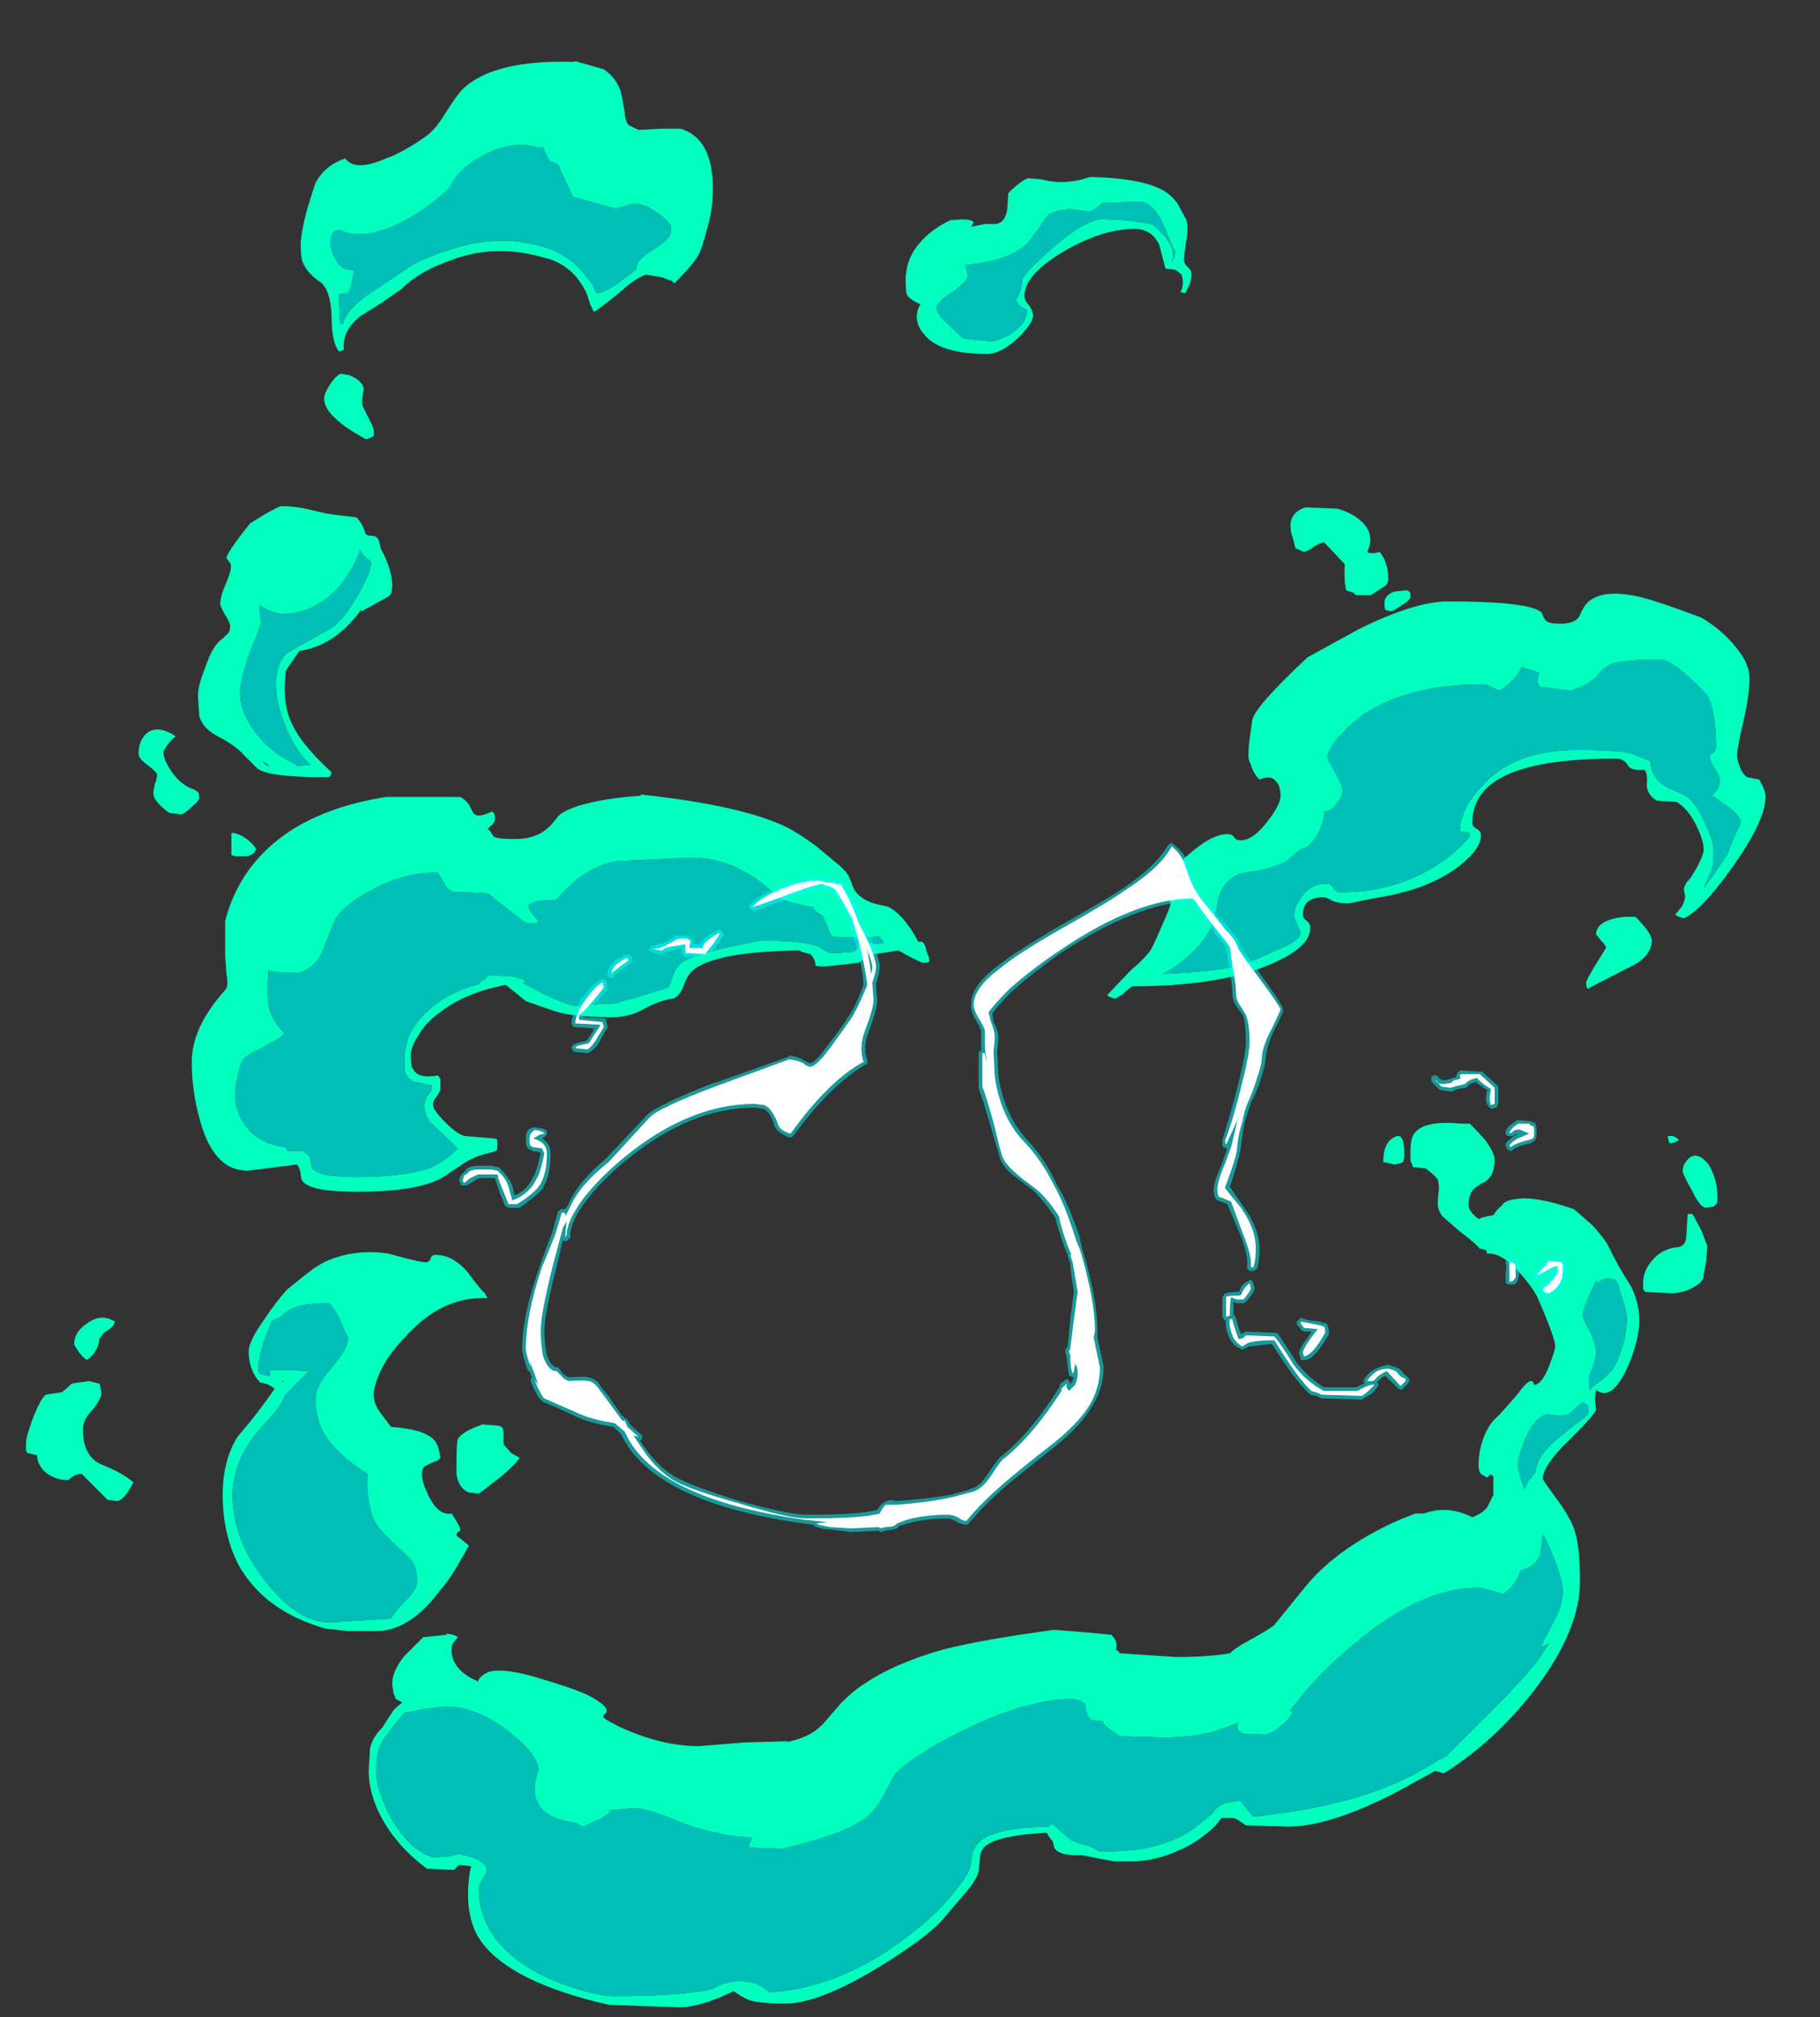 <?xml version="1.0" encoding="UTF-8" standalone="no"?>
<svg xmlns:ffdec="https://www.free-decompiler.com/flash" xmlns:xlink="http://www.w3.org/1999/xlink" ffdec:objectType="frame" height="570.5px" width="514.85px" xmlns="http://www.w3.org/2000/svg">
  <rect width="100%" height="100%" fill="#333333" stroke="none"/>
  <g transform="matrix(1.0, 0.0, 0.0, 1.0, 273.35, 389.2)">
    <use ffdec:characterId="3179" height="78.6" transform="matrix(7.0, 0.0, 0.0, 7.0, -266.0, -371.7)" width="70.3" xlink:href="#shape0"/>
    <use ffdec:characterId="3180" height="27.85" transform="matrix(7.0, 0.0, 0.0, 7.0, -143.5, -150.85)" width="44.75" xlink:href="#shape1"/>
  </g>
  <defs>
    <g id="shape0" transform="matrix(1.0, 0.0, 0.0, 1.0, 38.0, 53.1)">
      <path d="M26.15 -28.8 Q25.75 -28.65 25.5 -28.3 25.4 -28.15 25.05 -27.95 24.75 -27.8 24.45 -27.7 L23.95 -27.75 23.2 -27.85 Q23.0 -27.95 23.15 -28.4 L22.95 -28.5 22.75 -28.55 22.45 -28.65 Q22.3 -28.35 22.15 -28.2 21.9 -27.9 21.55 -27.7 21.4 -27.75 21.2 -27.85 21.05 -27.95 20.85 -27.95 17.85 -27.95 16.0 -26.7 15.35 -26.2 14.95 -25.7 14.6 -25.25 14.6 -25.0 14.6 -24.9 14.9 -24.4 15.2 -23.85 15.2 -23.7 15.2 -23.45 15.1 -23.3 L14.9 -23.05 Q14.75 -22.85 14.45 -22.8 14.5 -22.6 14.35 -22.25 14.25 -21.9 14.0 -21.6 13.8 -21.35 13.55 -21.3 13.35 -21.2 13.0 -20.85 12.9 -20.75 12.3 -20.55 11.75 -20.4 11.35 -20.35 10.5 -20.25 10.2 -19.35 10.0 -18.3 9.85 -18.05 9.3 -17.0 7.95 -16.25 10.2 -16.35 11.05 -16.6 11.7 -16.8 12.5 -17.2 13.55 -17.6 13.5 -17.95 L13.35 -18.3 Q13.25 -18.5 13.25 -18.65 13.25 -18.95 13.55 -19.35 13.9 -19.9 14.55 -19.9 14.75 -19.9 14.85 -19.7 14.95 -19.55 15.15 -19.55 17.1 -19.55 18.7 -20.45 19.65 -21.0 20.35 -21.8 L20.35 -21.95 20.05 -22.0 20.0 -21.95 Q19.95 -22.0 19.95 -22.2 19.95 -22.35 20.1 -22.75 20.35 -23.35 20.8 -23.8 22.1 -25.3 24.7 -25.3 26.3 -25.3 26.9 -25.15 L27.65 -24.85 Q27.65 -24.2 28.3 -23.8 28.5 -23.7 28.85 -23.55 29.2 -23.4 29.35 -23.2 29.55 -23.0 29.9 -22.25 30.2 -21.55 30.2 -21.3 30.2 -20.8 30.15 -20.55 L29.8 -19.7 30.75 -21.05 30.95 -21.6 31.3 -22.35 Q31.3 -22.6 30.85 -22.95 L30.15 -23.45 30.35 -23.7 Q30.45 -23.9 30.45 -24.1 30.45 -24.25 30.25 -24.55 30.05 -24.85 30.05 -25.0 30.05 -25.15 30.2 -25.2 30.3 -25.3 30.3 -25.45 30.3 -26.7 30.0 -27.4 29.9 -27.6 29.25 -28.2 28.45 -28.95 28.0 -28.95 26.7 -28.95 26.15 -28.8 M25.3 -31.4 Q25.95 -31.8 27.35 -31.45 28.1 -31.25 29.7 -30.65 30.55 -30.15 31.1 -29.45 31.65 -28.8 31.65 -28.2 31.65 -27.5 31.4 -26.45 31.15 -25.35 31.15 -25.1 31.15 -24.9 31.25 -24.65 31.35 -24.35 31.55 -24.2 L32.05 -24.1 32.2 -23.8 Q32.3 -23.6 32.3 -23.4 32.3 -22.45 30.95 -20.55 29.7 -18.8 29.0 -18.5 28.75 -18.55 28.65 -18.65 L28.9 -18.95 Q29.05 -19.2 29.05 -19.4 29.0 -19.6 29.0 -19.7 29.05 -19.9 29.2 -20.05 29.3 -20.15 29.55 -20.6 29.8 -21.1 29.8 -21.25 29.8 -21.65 29.5 -22.25 29.15 -22.95 28.7 -23.2 L27.9 -23.25 Q27.5 -23.5 27.5 -23.9 27.55 -24.35 27.4 -24.5 26.9 -24.45 26.75 -24.65 26.6 -24.95 26.25 -24.95 23.9 -24.95 22.55 -24.55 20.45 -23.95 20.45 -22.35 20.45 -22.2 20.65 -22.1 20.8 -22.0 20.8 -21.85 20.8 -21.4 20.25 -20.9 19.7 -20.35 18.8 -19.95 18.25 -19.7 17.65 -19.55 17.1 -19.4 16.7 -19.35 L15.45 -19.1 Q15.05 -19.1 14.8 -19.2 14.55 -19.35 14.45 -19.35 13.9 -19.35 13.7 -19.05 13.6 -18.85 13.6 -18.65 13.6 -18.5 13.75 -18.4 13.9 -18.3 13.9 -18.1 13.9 -17.3 12.2 -16.6 10.15 -15.75 6.7 -15.75 L6.45 -15.55 Q6.25 -15.35 6.0 -15.25 L5.85 -15.3 Q5.7 -15.35 5.7 -15.4 L6.65 -16.4 Q7.3 -16.95 7.5 -17.3 7.65 -17.6 7.95 -18.3 8.25 -18.95 8.25 -19.1 8.25 -19.25 8.1 -19.4 7.95 -19.55 7.95 -19.75 7.95 -20.15 8.9 -21.0 9.9 -21.9 10.55 -21.9 10.75 -21.9 10.85 -21.75 10.9 -21.65 11.1 -21.65 11.6 -21.65 12.2 -22.45 12.7 -23.1 12.7 -23.45 12.7 -23.85 12.5 -24.05 12.3 -24.3 11.85 -24.1 11.6 -24.35 11.5 -24.7 11.4 -24.9 11.4 -25.05 11.4 -25.35 11.45 -25.75 L11.55 -26.45 Q11.55 -26.95 13.8 -29.05 L15.9 -30.2 Q18.15 -31.3 19.45 -31.3 22.8 -31.3 23.25 -30.85 23.35 -30.6 23.4 -30.55 23.5 -30.4 24.0 -30.4 24.65 -30.4 24.8 -30.75 25.0 -31.25 25.3 -31.4 M5.0 -48.45 Q7.2 -48.4 8.05 -47.85 8.35 -47.65 8.55 -47.35 L8.85 -46.8 Q9.0 -46.55 8.9 -45.95 8.8 -45.3 8.8 -45.1 8.8 -44.95 8.95 -44.8 9.1 -44.7 9.1 -44.5 9.1 -44.3 9.0 -44.05 L8.85 -43.75 8.65 -43.8 8.7 -43.9 Q8.75 -44.0 8.75 -44.2 8.75 -44.45 8.65 -44.55 L8.45 -44.7 8.05 -44.75 7.8 -45.7 Q7.5 -46.35 6.8 -46.35 5.5 -46.35 3.95 -45.45 2.35 -44.5 2.35 -43.65 2.35 -43.45 2.55 -43.25 2.7 -43.0 2.7 -42.85 2.7 -42.55 2.1 -41.95 1.4 -41.3 0.85 -41.3 -1.15 -41.3 -1.75 -42.15 -2.0 -42.45 -2.0 -42.8 -2.0 -43.1 -1.85 -43.3 -2.3 -43.5 -2.4 -43.7 -2.45 -43.8 -2.45 -44.3 -2.45 -44.95 -2.1 -45.5 -1.6 -46.25 -0.65 -46.7 0.25 -46.8 0.3 -46.6 0.15 -46.4 0.25 -46.45 L0.75 -46.55 1.2 -46.55 Q1.55 -46.6 1.65 -47.1 L1.7 -47.8 Q2.2 -48.3 2.5 -48.4 L3.05 -48.35 Q4.0 -48.1 5.0 -48.45 M2.95 -46.4 L2.5 -45.8 Q1.85 -45.15 0.45 -44.95 L0.0 -44.9 Q-0.05 -44.85 0.0 -44.75 0.05 -44.65 0.05 -44.45 0.05 -44.25 -0.55 -43.8 -1.2 -43.4 -1.2 -43.15 -1.2 -42.95 -0.9 -42.65 L-0.15 -41.95 0.05 -41.9 1.05 -41.8 Q1.4 -41.9 1.7 -42.05 2.45 -42.5 2.45 -43.05 2.45 -43.1 2.3 -43.15 2.15 -43.25 2.0 -43.45 L2.15 -43.75 Q2.25 -44.0 2.25 -44.25 2.25 -44.5 3.45 -45.55 4.8 -46.75 5.55 -46.75 L6.5 -46.7 7.5 -46.55 Q8.6 -45.65 8.3 -45.0 8.4 -45.15 8.45 -45.4 8.4 -45.5 8.3 -45.7 L8.0 -46.45 Q7.55 -47.45 7.0 -47.45 L5.5 -47.4 Q5.3 -47.2 5.0 -47.05 L4.2 -47.15 3.75 -47.1 3.35 -46.95 Q3.2 -46.8 2.95 -46.4 M16.4 -33.25 Q16.55 -33.25 16.7 -33.3 17.05 -32.9 17.05 -32.2 17.05 -31.95 16.8 -31.85 L16.35 -31.55 15.75 -31.55 15.65 -31.65 15.35 -31.75 Q15.25 -32.2 15.3 -32.8 L14.45 -33.7 Q14.3 -33.65 14.1 -33.55 13.85 -33.35 13.65 -33.3 L13.3 -33.45 13.2 -33.85 Q13.1 -34.1 13.1 -34.35 13.1 -34.9 13.7 -35.1 L15.0 -35.05 Q15.7 -34.85 16.1 -34.4 16.5 -33.9 16.2 -33.3 16.25 -33.25 16.4 -33.25 M16.95 -30.95 Q16.9 -31.0 16.9 -31.25 16.9 -31.55 17.3 -31.7 L17.8 -31.75 17.9 -31.7 Q17.95 -31.7 17.95 -31.5 17.95 -31.35 17.6 -31.15 17.25 -30.9 17.15 -30.9 L16.95 -30.95 M18.1 -9.8 Q18.5 -10.35 20.0 -10.2 L20.35 -10.2 Q20.7 -9.85 21.0 -9.5 21.35 -9.0 21.35 -8.75 21.35 -8.0 20.85 -7.8 20.6 -7.65 20.5 -7.55 20.3 -7.35 20.3 -6.9 20.3 -6.65 20.7 -6.35 20.95 -6.45 21.3 -6.5 21.45 -6.75 21.65 -6.9 21.75 -7.1 22.2 -7.15 22.95 -7.3 24.55 -6.75 L25.3 -6.1 Q25.8 -5.55 25.95 -5.25 26.3 -4.5 26.85 -3.65 27.2 -2.95 27.2 -2.25 27.2 -1.45 26.7 -0.3 26.05 1.05 25.45 0.55 L25.4 0.9 25.45 1.35 Q25.45 1.5 24.4 2.55 23.3 3.6 23.3 4.15 23.3 4.2 23.85 4.95 24.45 5.75 24.6 6.3 24.8 6.9 24.8 8.3 24.8 10.2 23.1 12.5 21.45 14.7 19.3 16.05 L18.95 15.95 17.4 16.8 Q14.7 18.2 13.0 18.2 L11.3 18.15 Q10.9 17.85 10.75 17.85 L10.3 17.85 Q10.1 18.25 9.2 18.85 7.9 19.6 6.7 19.6 L5.95 19.6 5.4 19.5 4.65 19.35 Q3.75 19.4 3.55 19.05 L3.5 18.8 Q3.35 18.65 3.25 18.45 1.2 18.55 0.7 19.05 0.55 19.25 0.55 19.5 L0.5 20.0 Q0.4 20.4 -0.1 20.95 L-0.95 21.95 Q-1.6 22.7 -3.65 23.95 -6.0 25.35 -7.3 25.35 -8.4 25.35 -8.8 25.2 -9.05 25.1 -9.4 24.85 L-9.95 25.1 Q-10.95 25.5 -11.55 25.5 L-13.1 25.45 -14.45 25.4 Q-18.4 24.5 -19.6 22.85 -20.35 21.8 -20.05 19.95 L-20.0 19.8 -20.5 19.75 -20.7 19.95 -21.8 19.9 Q-22.95 19.05 -23.6 17.9 -24.15 16.9 -24.15 15.95 L-24.1 15.1 Q-24.05 14.65 -23.6 14.2 L-23.15 13.5 Q-22.95 13.3 -22.8 13.2 L-22.85 13.15 -23.05 13.05 -23.15 12.8 -23.2 12.45 Q-23.2 11.9 -22.7 11.3 L-21.95 10.55 -21.0 10.45 -21.0 10.4 Q-20.65 10.45 -20.55 10.55 L-20.75 10.8 Q-20.8 10.9 -20.8 11.1 -20.8 11.4 -20.6 11.7 -20.3 12.1 -19.8 12.3 L-19.75 12.35 Q-19.65 12.1 -19.3 11.95 -18.65 11.75 -16.95 12.3 -15.45 12.75 -15.0 13.05 -14.35 13.45 -14.6 13.65 -14.7 13.7 -14.65 13.8 -14.55 13.9 -14.05 14.15 -12.35 14.95 -10.8 14.95 L-8.95 14.8 -7.2 14.75 -7.3 14.8 -7.1 14.75 Q-6.2 14.55 -5.7 13.95 L-5.05 13.2 Q-4.55 12.7 -4.15 12.45 -2.9 11.6 -0.95 11.05 0.6 10.65 3.55 10.25 L4.8 10.35 5.85 10.45 Q6.15 10.7 6.05 11.05 6.1 11.1 6.15 11.1 6.15 11.2 6.25 11.2 L8.5 11.35 Q9.75 11.35 10.65 11.2 10.85 11.0 11.3 10.75 12.3 10.2 12.45 10.05 L13.75 8.45 Q14.5 7.55 15.65 6.8 16.8 6.05 18.15 5.55 L18.5 5.55 Q19.45 5.2 20.45 5.7 20.85 5.55 21.05 5.3 L21.3 4.8 21.3 4.05 Q21.2 3.95 21.15 4.0 L21.05 4.1 Q20.85 4.0 20.8 3.95 20.7 3.85 20.7 3.6 20.7 3.05 20.9 2.5 21.1 1.95 21.45 1.65 21.75 1.35 22.3 0.7 22.7 0.15 22.85 0.2 22.9 0.2 22.95 0.35 23.25 0.35 23.55 -0.4 23.8 -1.05 23.8 -1.2 23.8 -1.55 23.05 -3.25 22.8 -3.7 22.3 -4.25 21.6 -5.0 21.05 -4.95 L21.0 -5.1 20.75 -5.15 Q20.6 -5.35 20.0 -5.8 L19.3 -6.4 Q19.05 -6.65 19.05 -7.0 19.05 -7.15 19.1 -7.55 19.1 -7.8 19.05 -7.95 18.9 -8.15 18.55 -8.4 L18.45 -8.4 18.05 -8.45 Q18.0 -8.6 17.95 -8.7 L17.95 -9.1 Q17.95 -9.6 18.1 -9.8 M17.55 -8.6 L17.3 -8.55 16.85 -8.65 Q16.85 -9.45 17.3 -9.65 17.7 -9.9 17.7 -9.0 17.7 -8.75 17.65 -8.65 L17.55 -8.6 M25.9 -18.4 Q26.4 -18.6 27.05 -18.55 27.7 -17.9 27.7 -17.6 27.7 -17.05 27.05 -16.65 26.85 -16.55 25.2 -15.7 L25.15 -15.65 Q25.05 -15.65 25.05 -15.9 25.05 -16.0 25.45 -16.65 L25.85 -17.3 Q25.85 -17.4 25.65 -17.6 L25.45 -17.85 Q25.45 -18.2 25.9 -18.4 M29.2 -8.8 Q29.55 -9.1 30.0 -8.55 30.35 -7.95 30.35 -7.3 L30.35 -7.0 30.2 -6.85 29.9 -6.8 Q29.65 -6.8 29.3 -7.55 28.95 -8.15 28.95 -8.3 28.95 -8.55 29.2 -8.8 M28.45 -9.4 L28.4 -9.45 Q28.35 -9.6 28.35 -9.7 L28.55 -9.7 Q28.7 -9.65 28.8 -9.55 28.7 -9.45 28.45 -9.4 M28.65 -5.2 Q29.1 -5.2 29.1 -5.7 L29.15 -6.55 29.35 -6.55 29.7 -5.9 29.95 -5.25 29.9 -4.65 29.8 -4.1 Q29.8 -3.8 29.4 -3.6 29.0 -3.35 28.45 -3.35 L27.45 -3.4 27.35 -3.5 27.35 -3.75 Q27.35 -4.25 27.7 -4.65 28.05 -5.1 28.65 -5.2 M25.95 -3.95 Q25.65 -3.95 25.55 -3.75 L25.45 -3.85 25.15 -3.2 Q24.9 -2.6 24.9 -2.5 24.9 -2.35 25.2 -1.8 25.45 -1.3 25.45 -0.95 25.45 -0.7 25.2 -0.05 L25.15 0.05 25.2 0.55 25.4 0.35 Q26.1 -0.1 26.3 -0.6 26.45 -0.95 26.6 -1.5 26.7 -2.0 26.7 -2.3 26.7 -2.65 26.4 -3.45 26.35 -3.95 25.95 -3.95 M25.05 1.6 Q25.15 1.55 25.15 1.35 25.15 1.2 25.0 1.1 L24.9 1.05 Q24.65 1.25 24.35 1.55 L24.0 1.6 23.55 1.55 Q23.05 1.55 22.6 2.5 22.3 3.25 22.3 3.55 22.3 3.8 22.4 4.1 L22.55 4.55 22.7 4.25 Q22.85 4.05 23.0 3.9 23.05 3.35 23.5 2.9 23.75 2.6 24.95 1.7 L25.05 1.6 M23.2 10.95 L23.8 9.8 Q24.1 9.25 24.1 8.7 24.1 8.0 23.3 6.35 L23.2 7.2 Q23.0 7.7 22.4 7.85 L22.35 8.0 Q22.15 8.5 21.7 8.8 L21.15 8.65 Q20.85 8.55 20.7 8.55 18.2 8.55 15.3 11.15 14.3 12.0 13.45 13.05 L13.05 13.55 13.2 13.5 Q13.1 13.85 12.7 14.15 12.35 14.45 12.0 14.5 L11.9 14.45 11.2 14.45 11.05 14.35 Q10.95 14.3 10.95 14.1 L11.0 14.0 10.6 14.15 Q9.55 14.6 8.0 14.6 L6.2 14.55 Q5.6 14.15 5.55 14.05 L5.55 13.95 5.05 13.9 Q4.8 13.65 4.8 13.25 L4.65 13.15 Q4.45 13.05 4.25 13.05 2.4 13.05 -0.3 14.4 -1.3 14.9 -2.1 15.45 -2.85 15.95 -2.95 16.2 L-3.4 17.05 Q-3.65 17.5 -4.0 17.8 -4.85 18.5 -7.45 19.1 L-8.8 19.05 Q-8.8 19.0 -8.75 18.85 L-8.65 18.65 Q-9.95 18.55 -10.0 18.45 -10.65 18.4 -11.85 17.9 -12.95 17.45 -13.45 17.45 L-14.5 17.55 Q-14.4 17.55 -14.35 17.6 L-14.8 17.9 -15.15 18.05 -15.45 18.2 Q-15.65 18.15 -15.75 18.05 -17.15 17.9 -17.4 17.05 -17.5 16.7 -17.4 16.3 L-17.3 15.9 Q-17.3 15.3 -18.5 14.35 -19.8 13.35 -21.05 13.35 L-21.9 13.45 -22.7 13.6 -22.75 13.65 -22.65 13.6 -22.7 13.65 -22.75 13.65 -23.55 14.65 Q-23.85 15.15 -23.85 15.9 -23.85 16.75 -23.25 17.85 -22.5 19.15 -21.55 19.45 L-20.9 19.4 -20.5 19.3 -20.1 19.4 -19.95 19.45 Q-19.3 19.7 -19.4 20.05 L-19.6 20.4 Q-19.7 20.6 -19.7 20.7 -19.7 22.75 -17.45 24.05 -16.6 24.5 -15.6 24.8 -14.75 25.05 -14.25 25.05 -11.35 25.05 -10.25 24.75 -9.7 24.45 -9.25 24.45 L-9.1 24.45 Q-8.4 24.45 -7.95 24.9 -4.95 24.7 -2.2 22.5 -1.15 21.7 -0.45 20.8 0.2 20.0 0.2 19.6 0.2 19.0 0.75 18.65 1.45 18.25 3.25 18.2 L3.3 18.2 Q3.35 18.15 3.5 18.1 3.85 18.45 4.25 18.75 L4.5 18.85 4.8 18.95 Q5.1 19.0 5.35 19.2 L5.75 19.2 Q7.8 19.2 9.1 18.35 L9.85 17.75 10.0 17.6 Q10.05 17.45 10.45 17.25 L11.05 17.15 11.3 17.45 11.6 17.8 Q15.35 17.4 17.55 16.35 18.15 16.1 19.1 15.5 L19.4 15.35 21.3 13.45 Q22.45 12.3 23.05 11.55 L23.55 10.8 Q23.35 10.9 23.2 10.95 M-10.45 -46.45 Q-10.7 -45.5 -10.8 -45.35 -10.95 -45.0 -11.8 -44.15 L-11.9 -44.25 Q-12.05 -44.3 -12.3 -44.4 L-12.95 -44.5 Q-13.4 -44.35 -14.05 -43.75 -14.85 -43.1 -15.05 -43.0 L-15.2 -43.3 Q-15.3 -43.7 -15.45 -43.95 -16.0 -44.95 -17.1 -45.2 -19.15 -45.8 -21.05 -45.0 -22.15 -44.6 -22.85 -43.9 -23.15 -43.7 -23.65 -43.35 L-24.45 -42.85 Q-25.25 -42.25 -25.15 -41.45 L-25.2 -41.45 -25.35 -41.4 Q-25.65 -41.75 -25.65 -42.85 -25.7 -43.9 -26.1 -44.2 -26.7 -44.6 -26.85 -45.1 -26.9 -45.4 -26.9 -45.8 -26.85 -46.35 -26.65 -47.1 -26.4 -47.95 -26.3 -48.2 -25.95 -48.9 -25.1 -49.2 -24.7 -48.65 -23.45 -49.2 -22.75 -49.45 -21.9 -50.05 -21.5 -50.3 -21.1 -50.95 -20.6 -51.75 -20.35 -52.0 -19.1 -53.2 -15.85 -53.1 -15.8 -53.15 -15.7 -53.1 L-14.65 -52.8 Q-14.0 -52.35 -13.9 -51.6 L-13.8 -51.05 Q-13.8 -50.75 -13.65 -50.55 L-13.25 -50.35 -12.35 -50.4 Q-11.65 -50.4 -11.55 -50.4 -10.35 -50.05 -10.25 -48.3 -10.2 -47.3 -10.45 -46.45 M-17.1 -49.65 L-17.25 -49.65 Q-17.15 -49.6 -17.2 -49.6 -18.35 -50.0 -19.65 -49.25 -20.1 -49.0 -20.45 -48.65 -20.75 -48.3 -20.8 -48.15 -20.85 -48.0 -21.35 -47.6 -21.85 -47.15 -22.5 -46.8 -24.25 -45.8 -25.3 -46.3 -25.45 -46.3 -25.55 -46.25 -25.65 -46.15 -25.7 -45.9 -25.7 -45.55 -25.55 -45.25 -25.3 -44.65 -24.8 -44.7 L-24.75 -44.6 -24.8 -44.35 -24.9 -43.9 -25.0 -43.75 -25.15 -43.75 -25.35 -43.7 -25.35 -43.65 Q-25.35 -42.9 -25.3 -42.55 L-25.2 -42.5 Q-25.05 -43.1 -24.1 -43.75 L-22.3 -44.95 Q-21.7 -45.25 -21.05 -45.45 -19.1 -46.15 -17.35 -45.7 -16.15 -45.4 -15.5 -44.6 L-15.1 -44.1 -14.95 -43.75 Q-14.55 -43.8 -13.95 -44.25 L-13.35 -44.7 -13.3 -44.9 Q-13.25 -45.15 -12.6 -45.55 -12.0 -45.95 -11.95 -46.15 -11.9 -46.35 -11.95 -46.5 L-12.1 -46.7 Q-12.75 -47.25 -13.2 -47.35 -13.4 -47.4 -13.75 -47.3 -14.1 -47.15 -14.3 -47.2 L-15.9 -47.65 -16.5 -48.95 -16.85 -49.1 Q-16.95 -49.3 -17.05 -49.5 L-17.1 -49.65 M-25.3 -40.5 L-24.95 -40.45 Q-24.35 -40.2 -24.35 -39.85 -24.45 -39.4 -24.4 -39.2 L-24.1 -38.6 Q-23.9 -38.25 -23.95 -38.0 L-24.0 -37.95 Q-24.1 -37.9 -24.25 -37.85 -25.1 -38.3 -25.5 -38.7 -25.95 -39.1 -25.95 -39.5 -25.95 -39.7 -25.75 -40.0 -25.55 -40.35 -25.3 -40.5 M-29.9 -33.05 Q-29.9 -33.25 -28.95 -34.45 L-28.3 -34.85 Q-27.75 -35.15 -27.7 -35.15 -27.1 -35.15 -26.5 -35.0 L-25.85 -34.85 -25.5 -34.8 -24.65 -34.7 Q-24.4 -34.45 -24.3 -34.1 -24.3 -33.95 -24.0 -33.95 -23.75 -33.95 -23.7 -33.6 L-23.65 -33.4 Q-23.55 -33.25 -23.45 -33.0 -23.2 -32.4 -23.2 -31.95 -23.2 -31.6 -23.35 -31.5 L-24.35 -30.95 -24.4 -30.9 Q-24.45 -30.9 -24.45 -31.0 L-24.5 -30.9 Q-25.55 -29.5 -26.95 -29.3 L-27.5 -28.5 -27.55 -27.85 Q-27.55 -26.9 -27.2 -26.25 -26.8 -25.45 -25.65 -24.4 L-25.7 -24.25 Q-25.7 -24.2 -25.95 -24.2 -28.2 -24.2 -28.65 -24.55 -28.8 -24.7 -29.15 -25.05 -29.55 -25.5 -30.25 -25.85 -30.9 -26.2 -31.0 -26.7 L-31.05 -27.5 Q-31.05 -27.9 -30.75 -28.65 -30.45 -29.55 -30.05 -29.8 L-29.9 -29.95 Q-29.75 -30.05 -29.75 -30.3 -29.75 -30.45 -29.95 -30.75 -30.15 -31.1 -30.15 -31.2 -30.15 -31.4 -30.05 -31.7 L-29.85 -32.2 Q-29.65 -32.7 -29.75 -32.85 L-29.9 -33.05 M-24.5 -33.4 Q-24.65 -32.8 -25.3 -31.95 -26.3 -30.8 -27.65 -30.8 -28.0 -30.8 -28.55 -31.15 -28.6 -31.0 -28.55 -30.85 L-28.5 -30.45 Q-28.5 -30.35 -28.95 -29.25 -29.35 -28.15 -29.35 -27.55 -29.35 -26.9 -28.8 -26.1 -28.1 -25.15 -27.05 -24.7 L-27.1 -24.65 -26.5 -24.7 Q-27.15 -25.3 -27.55 -26.35 -27.9 -27.2 -27.9 -27.95 -27.9 -28.85 -27.4 -29.25 L-25.7 -30.2 Q-25.25 -30.45 -24.65 -31.45 -24.05 -32.45 -24.05 -32.9 L-24.3 -33.1 Q-24.45 -33.25 -24.5 -33.4 M-28.4 -24.8 L-28.3 -24.7 -28.15 -24.65 Q-28.3 -24.75 -28.45 -24.85 L-28.4 -24.8 M-23.45 -23.4 L-20.45 -23.4 Q-20.25 -23.3 -20.1 -23.1 L-19.95 -22.8 Q-19.8 -22.5 -19.2 -22.8 L-19.15 -22.8 Q-19.05 -22.75 -19.05 -22.55 -19.05 -22.35 -19.2 -22.25 L-19.35 -22.1 Q-19.25 -22.05 -19.2 -21.95 L-19.1 -21.8 Q-18.95 -21.7 -18.25 -21.7 -17.55 -21.7 -17.1 -22.0 -16.8 -22.2 -16.55 -22.55 -16.4 -22.8 -15.65 -23.05 -14.65 -23.35 -13.15 -23.45 L-13.15 -23.5 Q-9.0 -23.05 -7.2 -22.15 -6.65 -21.85 -6.05 -21.4 L-5.15 -20.65 Q-4.9 -20.45 -4.75 -20.2 L-4.55 -19.7 Q-4.25 -19.15 -3.3 -19.0 -2.95 -18.95 -2.45 -18.35 -2.1 -17.9 -1.95 -17.55 L-1.8 -17.55 Q-1.7 -17.5 -1.65 -17.35 -1.6 -17.1 -1.5 -16.9 L-1.5 -16.75 Q-1.5 -16.7 -1.75 -16.7 -1.8 -16.7 -2.2 -16.9 L-2.75 -17.2 -3.35 -17.1 -4.05 -17.0 Q-4.1 -16.85 -4.35 -16.7 L-5.7 -16.55 Q-6.1 -16.55 -6.1 -16.6 -6.1 -16.85 -6.3 -17.05 L-6.5 -17.1 Q-6.7 -17.15 -6.75 -17.2 -10.25 -17.15 -11.1 -16.35 -11.3 -16.15 -11.45 -15.7 -11.6 -15.35 -11.85 -15.25 -12.35 -15.2 -13.0 -14.85 -13.6 -14.5 -14.3 -14.5 -15.9 -14.5 -16.65 -14.75 L-17.8 -15.15 -18.6 -15.8 -18.65 -15.8 Q-20.2 -15.5 -21.2 -14.75 -21.85 -14.3 -22.15 -13.75 -22.45 -13.3 -22.45 -12.95 -22.45 -12.5 -22.35 -12.4 -22.15 -12.0 -21.35 -12.15 L-21.25 -12.0 -21.25 -11.65 Q-21.25 -11.5 -21.4 -11.3 -21.55 -11.15 -21.55 -10.95 -21.55 -10.75 -21.05 -10.25 -20.55 -9.75 -20.25 -9.7 L-19.05 -9.6 -18.95 -9.55 -18.95 -9.35 Q-18.95 -9.1 -19.0 -9.1 L-19.15 -9.05 Q-19.85 -8.9 -20.3 -8.6 L-21.05 -8.1 Q-22.0 -7.45 -24.65 -7.45 -26.45 -7.45 -26.8 -7.85 -26.9 -7.95 -26.9 -8.2 -26.95 -8.45 -27.05 -8.55 L-29.05 -8.3 Q-30.45 -8.3 -31.0 -10.45 -31.3 -11.55 -31.3 -12.7 -31.3 -14.1 -29.95 -15.6 -29.8 -15.75 -29.9 -16.25 L-29.95 -17.0 -29.95 -18.4 Q-29.5 -20.1 -28.3 -21.25 -26.6 -22.9 -23.45 -23.4 M-32.45 -25.25 Q-32.45 -24.9 -32.1 -24.4 -31.7 -23.85 -31.2 -23.7 L-31.05 -23.6 Q-31.0 -23.55 -31.0 -23.35 -31.0 -23.25 -31.3 -23.0 -31.5 -22.8 -31.7 -22.7 L-32.2 -22.75 Q-32.9 -23.25 -32.85 -23.6 L-32.8 -23.9 Q-32.7 -24.15 -32.7 -24.3 -32.7 -24.4 -33.1 -24.7 -33.45 -24.95 -33.45 -25.15 -33.45 -25.65 -33.15 -25.95 -32.7 -26.35 -31.95 -25.85 -32.2 -25.65 -32.35 -25.4 L-32.45 -25.25 M-29.15 -21.75 Q-28.85 -21.55 -28.7 -21.3 -28.8 -21.0 -29.2 -21.0 L-29.5 -21.0 -29.7 -21.05 -29.7 -21.95 Q-29.45 -21.95 -29.15 -21.75 M-25.5 -18.45 Q-25.7 -18.0 -26.0 -17.2 -26.3 -16.5 -26.95 -16.3 L-27.55 -16.3 Q-28.15 -16.35 -28.2 -16.4 L-28.25 -15.8 Q-28.25 -15.15 -28.15 -14.8 -28.0 -14.3 -27.55 -13.85 -27.7 -13.65 -28.5 -13.25 -29.2 -12.9 -29.25 -12.75 -29.4 -12.45 -29.45 -12.05 -29.55 -11.7 -29.55 -11.4 -29.55 -10.7 -29.15 -10.15 -28.65 -9.4 -27.5 -9.25 L-27.45 -9.15 -27.45 -9.1 -26.85 -9.1 Q-26.6 -9.0 -26.5 -8.8 -26.5 -8.55 -26.45 -8.45 -26.3 -8.05 -24.65 -8.05 -22.75 -8.05 -21.7 -8.4 -21.1 -8.65 -20.55 -9.2 L-21.55 -10.15 Q-21.9 -10.45 -21.9 -10.95 -21.9 -11.15 -21.8 -11.3 L-21.6 -11.55 -21.6 -11.75 -22.35 -11.9 Q-22.65 -12.1 -22.7 -12.35 L-22.7 -12.85 Q-22.7 -14.0 -21.6 -14.9 -20.85 -15.55 -19.65 -15.85 L-19.7 -15.9 -19.45 -16.05 -19.3 -16.2 -18.35 -16.15 -18.0 -16.05 -17.95 -16.05 -17.75 -15.9 -17.95 -15.9 Q-17.55 -15.7 -17.1 -15.45 -16.05 -14.95 -15.7 -14.95 L-14.65 -15.05 -14.35 -15.05 Q-14.2 -15.05 -13.9 -15.15 L-13.5 -15.25 -12.05 -15.7 Q-12.0 -15.75 -11.85 -16.2 -11.7 -16.65 -11.25 -16.85 -10.8 -17.05 -9.55 -17.35 L-8.3 -17.6 Q-6.6 -17.6 -5.95 -17.35 -5.6 -17.1 -5.5 -17.1 L-5.15 -17.1 -4.55 -17.15 -4.25 -17.45 -3.3 -17.5 -3.4 -17.6 -3.55 -17.8 -3.7 -17.75 -4.15 -17.7 -5.35 -17.75 Q-5.5 -17.8 -5.6 -18.15 L-5.8 -18.6 Q-6.0 -18.7 -6.1 -18.8 -6.2 -18.9 -6.2 -18.95 -6.9 -19.05 -7.55 -19.3 -9.2 -20.95 -11.15 -20.95 L-14.2 -20.8 Q-15.55 -20.5 -16.55 -19.25 L-17.3 -19.2 -17.7 -19.05 Q-17.7 -18.9 -17.55 -18.7 L-17.3 -18.4 -17.3 -18.3 -17.8 -18.3 -18.7 -19.0 Q-19.25 -19.4 -19.3 -19.5 L-20.2 -19.55 -20.7 -19.55 Q-21.0 -19.65 -21.15 -20.0 L-21.35 -20.35 Q-22.8 -20.35 -24.1 -19.6 -25.2 -19.0 -25.5 -18.45 M-35.15 -1.1 Q-35.3 -0.8 -35.55 -0.65 -35.8 -0.85 -35.95 -1.1 -36.05 -1.25 -36.05 -1.3 -36.05 -1.8 -35.5 -2.15 -34.95 -2.55 -34.4 -2.2 -34.45 -2.0 -34.7 -1.85 -34.95 -1.7 -35.05 -1.45 -35.05 -1.25 -35.15 -1.1 M-23.35 -4.95 Q-22.1 -4.6 -21.85 -4.6 -21.7 -4.6 -21.65 -4.75 -21.6 -4.9 -21.45 -4.9 -20.75 -4.9 -20.15 -4.2 -19.6 -3.45 -19.45 -3.35 L-19.35 -3.15 Q-21.2 -3.25 -22.7 -1.55 -23.3 -0.95 -23.65 -0.25 -23.95 0.4 -23.95 0.75 -23.95 1.1 -23.7 1.45 L-23.25 2.05 Q-21.8 2.15 -21.45 2.65 -21.35 2.8 -21.3 3.05 L-21.25 3.3 -21.35 3.4 Q-21.5 3.45 -21.7 3.55 L-21.9 3.65 Q-22.0 3.75 -22.0 3.95 -22.0 4.3 -21.7 4.9 -21.3 5.65 -20.8 5.55 -20.4 6.15 -20.45 6.25 L-20.55 6.3 Q-20.6 6.35 -20.6 6.45 L-20.4 6.6 -20.1 6.85 -20.5 7.55 Q-20.9 8.25 -21.3 8.7 -22.5 10.3 -23.85 10.3 L-25.0 10.3 -25.9 10.2 Q-28.35 9.5 -29.4 7.65 -30.05 6.4 -30.05 4.8 -30.05 3.4 -29.45 2.45 -28.55 1.4 -27.95 0.5 L-28.2 0.35 Q-28.3 0.3 -28.55 0.25 -29.0 -0.25 -29.0 -1.0 -29.0 -1.4 -28.4 -2.25 -27.9 -3.0 -27.45 -3.5 L-26.7 -4.1 Q-26.2 -4.5 -25.85 -4.65 -24.7 -5.15 -23.35 -4.95 M-28.05 -2.25 Q-28.2 -1.9 -28.35 -1.5 -28.6 -0.8 -28.6 -0.35 -28.6 -0.15 -28.55 -0.1 L-28.4 -0.05 -28.15 0.0 -28.15 -0.25 -27.45 -0.25 -26.55 -0.2 Q-26.8 0.0 -27.55 0.8 -27.6 1.0 -27.85 1.35 L-28.6 2.2 Q-29.65 3.45 -29.65 4.8 -29.65 6.6 -28.35 8.25 -27.05 9.95 -25.7 9.95 L-23.3 9.8 -23.25 9.8 Q-23.05 9.45 -22.5 8.9 -22.2 8.6 -22.2 8.25 -22.2 7.65 -22.55 7.3 -23.45 6.5 -23.8 6.05 -24.05 5.7 -24.15 5.05 -24.25 4.45 -24.2 3.95 -25.45 3.15 -25.9 2.4 -26.3 1.8 -26.3 0.9 -26.3 0.55 -26.0 0.1 L-25.45 -0.6 Q-24.95 -1.2 -25.0 -1.6 -25.1 -1.75 -25.25 -2.15 -25.5 -2.7 -25.75 -2.95 -26.95 -2.95 -27.4 -2.65 L-27.7 -2.4 Q-27.85 -2.3 -28.05 -2.25 M-18.95 2.0 Q-18.7 2.0 -18.7 2.3 L-18.7 2.75 -18.4 3.1 -18.05 3.3 Q-18.25 3.6 -18.85 4.1 L-19.7 4.75 -20.1 4.7 Q-20.5 4.55 -20.6 4.0 -20.6 3.85 -20.6 3.35 -20.6 2.7 -20.55 2.55 -20.4 2.25 -19.55 1.95 L-18.95 2.0 M-27.6 0.25 L-27.6 0.2 -27.65 0.2 -27.6 0.25 M-33.9 4.7 Q-34.1 5.0 -34.3 5.05 L-34.7 5.0 -35.75 3.95 Q-35.95 3.95 -36.1 4.05 L-36.3 4.2 Q-36.85 4.2 -37.25 3.85 -37.55 3.55 -37.55 3.2 L-37.95 3.1 -38.0 3.0 -38.0 2.7 Q-38.0 2.45 -37.7 1.65 -37.4 0.9 -37.2 0.75 L-36.55 0.65 Q-36.35 0.5 -36.15 0.3 L-35.45 0.2 -35.05 0.3 Q-35.0 0.35 -35.0 0.4 L-34.95 0.7 Q-34.95 0.9 -35.3 1.35 -35.7 1.75 -35.7 2.15 -35.7 3.2 -35.0 3.55 -34.1 3.9 -33.65 4.3 L-33.9 4.7" fill="#00ffbf" fill-rule="evenodd" stroke="none"/>
      <path d="M26.15 -28.8 Q26.7 -28.95 28.0 -28.95 28.45 -28.95 29.25 -28.2 29.9 -27.6 30.0 -27.4 30.3 -26.7 30.3 -25.45 30.3 -25.3 30.2 -25.2 30.05 -25.15 30.05 -25.0 30.05 -24.85 30.25 -24.55 30.45 -24.25 30.45 -24.1 30.45 -23.9 30.35 -23.7 L30.15 -23.45 30.85 -22.95 Q31.3 -22.6 31.3 -22.35 L30.95 -21.6 30.75 -21.05 29.8 -19.7 30.15 -20.55 Q30.2 -20.8 30.2 -21.3 30.2 -21.55 29.9 -22.25 29.55 -23.0 29.35 -23.2 29.2 -23.4 28.85 -23.55 28.5 -23.7 28.3 -23.8 27.65 -24.2 27.65 -24.85 L26.9 -25.15 Q26.3 -25.3 24.7 -25.3 22.1 -25.3 20.8 -23.8 20.35 -23.35 20.1 -22.75 19.95 -22.35 19.95 -22.2 19.95 -22.0 20.0 -21.95 L20.05 -22.0 20.35 -21.95 20.35 -21.8 Q19.65 -21.0 18.7 -20.45 17.1 -19.55 15.15 -19.55 14.95 -19.55 14.85 -19.7 14.75 -19.9 14.55 -19.9 13.9 -19.9 13.55 -19.35 13.25 -18.95 13.25 -18.65 13.25 -18.5 13.35 -18.3 L13.5 -17.95 Q13.55 -17.6 12.5 -17.2 11.7 -16.8 11.05 -16.6 10.2 -16.35 7.95 -16.25 9.3 -17.0 9.85 -18.05 10.0 -18.3 10.2 -19.35 10.5 -20.25 11.35 -20.35 11.75 -20.4 12.3 -20.55 12.9 -20.75 13.0 -20.85 13.35 -21.2 13.55 -21.3 13.8 -21.35 14.0 -21.6 14.25 -21.9 14.35 -22.25 14.5 -22.6 14.45 -22.8 14.75 -22.85 14.9 -23.05 L15.1 -23.3 Q15.2 -23.45 15.2 -23.7 15.2 -23.85 14.9 -24.4 14.6 -24.9 14.6 -25.0 14.6 -25.25 14.95 -25.7 15.35 -26.2 16.0 -26.7 17.85 -27.95 20.85 -27.95 21.05 -27.95 21.2 -27.85 21.4 -27.75 21.55 -27.7 21.9 -27.9 22.15 -28.2 22.3 -28.35 22.45 -28.65 L22.75 -28.55 22.95 -28.5 23.15 -28.4 Q23.0 -27.95 23.2 -27.85 L23.95 -27.75 24.45 -27.7 Q24.75 -27.8 25.05 -27.95 25.4 -28.15 25.5 -28.3 25.75 -28.65 26.15 -28.8 M2.95 -46.4 Q3.2 -46.8 3.35 -46.95 L3.75 -47.1 4.2 -47.15 5.0 -47.05 Q5.3 -47.2 5.5 -47.4 L7.0 -47.45 Q7.55 -47.45 8.0 -46.45 L8.3 -45.7 Q8.4 -45.5 8.45 -45.4 8.4 -45.15 8.3 -45.0 8.6 -45.65 7.5 -46.55 L6.5 -46.7 5.55 -46.75 Q4.8 -46.75 3.45 -45.55 2.25 -44.5 2.25 -44.25 2.25 -44.0 2.15 -43.75 L2.0 -43.45 Q2.15 -43.25 2.3 -43.15 2.45 -43.1 2.45 -43.05 2.45 -42.5 1.7 -42.05 1.4 -41.9 1.05 -41.8 L0.05 -41.9 -0.15 -41.95 -0.9 -42.65 Q-1.2 -42.95 -1.2 -43.15 -1.2 -43.4 -0.55 -43.8 0.05 -44.25 0.05 -44.45 0.05 -44.65 0.0 -44.75 -0.05 -44.85 0.0 -44.9 L0.45 -44.95 Q1.85 -45.15 2.5 -45.8 L2.95 -46.4 M25.95 -3.95 Q26.35 -3.95 26.4 -3.45 26.7 -2.65 26.7 -2.3 26.7 -2.0 26.6 -1.5 26.45 -0.95 26.3 -0.6 26.1 -0.1 25.4 0.35 L25.2 0.55 25.15 0.05 25.2 -0.05 Q25.45 -0.7 25.45 -0.95 25.45 -1.3 25.2 -1.8 24.9 -2.35 24.9 -2.5 24.9 -2.6 25.15 -3.2 L25.45 -3.85 25.55 -3.75 Q25.65 -3.95 25.95 -3.95 M23.2 10.95 Q23.35 10.9 23.55 10.8 L23.05 11.55 Q22.45 12.3 21.3 13.45 L19.4 15.35 19.1 15.5 Q18.15 16.1 17.55 16.35 15.35 17.4 11.6 17.8 L11.3 17.45 11.05 17.15 10.45 17.25 Q10.05 17.45 10.0 17.6 L9.85 17.75 9.1 18.35 Q7.8 19.2 5.75 19.2 L5.35 19.2 Q5.1 19.0 4.8 18.95 L4.5 18.85 4.25 18.75 Q3.85 18.45 3.5 18.1 3.35 18.15 3.3 18.2 L3.25 18.2 Q1.45 18.25 0.75 18.65 0.2 19.0 0.2 19.6 0.2 20.0 -0.45 20.8 -1.15 21.7 -2.2 22.5 -4.95 24.7 -7.95 24.9 -8.4 24.45 -9.1 24.45 L-9.25 24.45 Q-9.7 24.45 -10.25 24.75 -11.35 25.05 -14.25 25.05 -14.75 25.05 -15.6 24.8 -16.6 24.5 -17.45 24.05 -19.7 22.75 -19.7 20.7 -19.7 20.6 -19.6 20.4 L-19.4 20.05 Q-19.3 19.7 -19.95 19.45 L-20.1 19.4 -20.5 19.3 -20.9 19.4 -21.55 19.45 Q-22.5 19.15 -23.25 17.85 -23.85 16.75 -23.85 15.9 -23.85 15.15 -23.55 14.65 L-22.75 13.65 -22.7 13.65 -22.65 13.6 -22.75 13.65 -22.7 13.6 -21.9 13.45 -21.05 13.35 Q-19.8 13.35 -18.5 14.35 -17.3 15.3 -17.3 15.9 L-17.4 16.3 Q-17.5 16.7 -17.4 17.05 -17.15 17.9 -15.75 18.05 -15.65 18.15 -15.45 18.2 L-15.15 18.05 -14.8 17.9 -14.35 17.6 Q-14.4 17.55 -14.5 17.55 L-13.45 17.45 Q-12.95 17.45 -11.85 17.9 -10.65 18.4 -10.0 18.45 -9.95 18.55 -8.65 18.65 L-8.75 18.85 Q-8.8 19.0 -8.8 19.05 L-7.45 19.1 Q-4.85 18.5 -4.0 17.8 -3.65 17.5 -3.4 17.05 L-2.95 16.2 Q-2.85 15.95 -2.1 15.45 -1.3 14.9 -0.3 14.4 2.4 13.05 4.25 13.05 4.45 13.05 4.65 13.15 L4.8 13.25 Q4.8 13.65 5.05 13.9 L5.55 13.95 5.55 14.05 Q5.6 14.15 6.2 14.55 L8.0 14.6 Q9.55 14.6 10.6 14.15 L11.0 14.0 10.95 14.1 Q10.95 14.3 11.05 14.35 L11.2 14.45 11.9 14.45 12.0 14.5 Q12.35 14.45 12.7 14.15 13.1 13.85 13.2 13.5 L13.05 13.55 13.45 13.05 Q14.3 12.0 15.3 11.15 18.2 8.55 20.7 8.55 20.85 8.55 21.15 8.65 L21.7 8.8 Q22.15 8.5 22.35 8.0 L22.4 7.85 Q23.0 7.7 23.2 7.2 L23.3 6.35 Q24.1 8.0 24.1 8.7 24.1 9.25 23.8 9.8 L23.2 10.95 M25.05 1.6 L24.95 1.7 Q23.75 2.6 23.5 2.9 23.05 3.35 23.0 3.9 22.85 4.05 22.7 4.25 L22.55 4.55 22.4 4.1 Q22.3 3.8 22.3 3.55 22.3 3.25 22.6 2.5 23.05 1.55 23.55 1.55 L24.0 1.6 24.35 1.55 Q24.65 1.25 24.9 1.05 L25.0 1.1 Q25.15 1.2 25.15 1.35 25.15 1.55 25.05 1.6 M-17.1 -49.65 L-17.05 -49.5 Q-16.95 -49.3 -16.85 -49.1 L-16.5 -48.95 -15.9 -47.65 -14.3 -47.2 Q-14.1 -47.15 -13.75 -47.3 -13.4 -47.4 -13.2 -47.35 -12.75 -47.25 -12.1 -46.7 L-11.95 -46.5 Q-11.9 -46.35 -11.95 -46.15 -12.0 -45.95 -12.6 -45.55 -13.25 -45.15 -13.3 -44.9 L-13.35 -44.7 -13.95 -44.25 Q-14.55 -43.8 -14.95 -43.75 L-15.1 -44.1 -15.5 -44.6 Q-16.15 -45.4 -17.35 -45.7 -19.1 -46.15 -21.05 -45.45 -21.7 -45.25 -22.3 -44.95 L-24.1 -43.75 Q-25.05 -43.1 -25.2 -42.5 L-25.3 -42.55 Q-25.35 -42.9 -25.35 -43.65 L-25.35 -43.7 -25.15 -43.75 -25.0 -43.75 -24.9 -43.9 -24.8 -44.35 -24.75 -44.6 -24.8 -44.7 Q-25.3 -44.65 -25.55 -45.25 -25.7 -45.55 -25.7 -45.9 -25.65 -46.15 -25.55 -46.25 -25.45 -46.3 -25.3 -46.3 -24.25 -45.8 -22.5 -46.8 -21.85 -47.15 -21.35 -47.6 -20.85 -48.0 -20.8 -48.15 -20.75 -48.3 -20.45 -48.65 -20.1 -49.0 -19.65 -49.25 -18.35 -50.0 -17.2 -49.6 -17.15 -49.6 -17.25 -49.65 L-17.1 -49.65 M-24.5 -33.4 Q-24.45 -33.25 -24.3 -33.1 L-24.05 -32.9 Q-24.05 -32.45 -24.65 -31.45 -25.25 -30.45 -25.7 -30.2 L-27.4 -29.25 Q-27.9 -28.85 -27.9 -27.95 -27.9 -27.2 -27.55 -26.35 -27.15 -25.3 -26.5 -24.7 L-27.1 -24.65 -27.05 -24.7 Q-28.1 -25.15 -28.8 -26.1 -29.35 -26.9 -29.35 -27.55 -29.35 -28.15 -28.95 -29.25 -28.5 -30.35 -28.5 -30.45 L-28.55 -30.85 Q-28.6 -31.0 -28.55 -31.15 -28.0 -30.8 -27.65 -30.8 -26.3 -30.8 -25.3 -31.95 -24.65 -32.8 -24.5 -33.4 M-25.5 -18.45 Q-25.2 -19.0 -24.1 -19.6 -22.8 -20.35 -21.35 -20.35 L-21.15 -20.0 Q-21.0 -19.65 -20.7 -19.55 L-20.2 -19.55 -19.3 -19.5 Q-19.25 -19.4 -18.7 -19.0 L-17.8 -18.3 -17.3 -18.3 -17.3 -18.4 -17.55 -18.7 Q-17.7 -18.9 -17.7 -19.05 L-17.3 -19.2 -16.55 -19.25 Q-15.55 -20.5 -14.2 -20.8 L-11.15 -20.95 Q-9.2 -20.95 -7.55 -19.3 -6.9 -19.05 -6.2 -18.95 -6.2 -18.9 -6.1 -18.8 -6.0 -18.7 -5.8 -18.6 L-5.6 -18.15 Q-5.5 -17.8 -5.35 -17.75 L-4.15 -17.7 -3.7 -17.75 -3.55 -17.8 -3.4 -17.6 -3.3 -17.5 -4.25 -17.45 -4.55 -17.15 -5.15 -17.1 -5.5 -17.1 Q-5.6 -17.1 -5.95 -17.35 -6.6 -17.6 -8.3 -17.6 L-9.55 -17.35 Q-10.8 -17.05 -11.25 -16.85 -11.7 -16.65 -11.85 -16.2 -12.0 -15.75 -12.05 -15.7 L-13.5 -15.25 -13.9 -15.15 Q-14.2 -15.05 -14.35 -15.05 L-14.65 -15.05 -15.7 -14.95 Q-16.05 -14.95 -17.1 -15.45 -17.55 -15.7 -17.95 -15.9 L-17.75 -15.9 -17.95 -16.05 -18.0 -16.05 -18.35 -16.15 -19.3 -16.2 -19.45 -16.05 -19.7 -15.9 -19.65 -15.85 Q-20.85 -15.55 -21.6 -14.9 -22.7 -14.0 -22.7 -12.85 L-22.7 -12.35 Q-22.65 -12.1 -22.35 -11.9 L-21.6 -11.75 -21.6 -11.55 -21.8 -11.3 Q-21.9 -11.15 -21.9 -10.95 -21.9 -10.45 -21.55 -10.15 L-20.55 -9.2 Q-21.1 -8.65 -21.7 -8.4 -22.75 -8.05 -24.65 -8.05 -26.3 -8.05 -26.45 -8.45 -26.5 -8.55 -26.5 -8.8 -26.6 -9.0 -26.85 -9.1 L-27.45 -9.1 -27.45 -9.15 -27.5 -9.25 Q-28.65 -9.4 -29.15 -10.15 -29.55 -10.7 -29.55 -11.4 -29.55 -11.7 -29.45 -12.05 -29.4 -12.45 -29.25 -12.75 -29.2 -12.9 -28.5 -13.25 -27.7 -13.65 -27.55 -13.85 -28.0 -14.3 -28.15 -14.8 -28.25 -15.15 -28.25 -15.8 L-28.2 -16.4 Q-28.15 -16.35 -27.55 -16.3 L-26.95 -16.3 Q-26.3 -16.5 -26.0 -17.2 -25.7 -18.0 -25.5 -18.45 M-28.05 -2.25 Q-27.85 -2.3 -27.7 -2.4 L-27.4 -2.65 Q-26.95 -2.95 -25.75 -2.95 -25.5 -2.7 -25.25 -2.15 -25.1 -1.75 -25.0 -1.6 -24.95 -1.2 -25.45 -0.6 L-26.0 0.1 Q-26.3 0.55 -26.3 0.9 -26.3 1.8 -25.9 2.4 -25.45 3.15 -24.2 3.95 -24.25 4.45 -24.15 5.05 -24.05 5.7 -23.8 6.05 -23.45 6.5 -22.55 7.3 -22.2 7.65 -22.2 8.25 -22.2 8.6 -22.5 8.9 -23.05 9.45 -23.25 9.8 L-23.3 9.8 -25.7 9.95 Q-27.05 9.95 -28.35 8.25 -29.65 6.6 -29.65 4.8 -29.65 3.45 -28.6 2.2 L-27.85 1.35 Q-27.6 1.0 -27.55 0.8 -26.8 0.0 -26.55 -0.2 L-27.45 -0.25 -28.15 -0.25 -28.15 0.0 -28.4 -0.05 -28.55 -0.1 Q-28.6 -0.15 -28.6 -0.35 -28.6 -0.8 -28.35 -1.5 -28.2 -1.9 -28.05 -2.25" fill="#00bfb7" fill-rule="evenodd" stroke="none"/>
    </g>
    <g id="shape1" transform="matrix(1.0, 0.0, 0.0, 1.0, 20.5, 21.55)">
      <path d="M8.2 -21.5 L8.3 -21.55 8.35 -21.5 Q8.8 -21.2 9.0 -20.65 9.2 -19.9 9.4 -19.6 9.55 -19.4 10.05 -18.75 L10.6 -18.1 Q10.95 -17.8 11.1 -17.3 L11.4 -16.9 Q12.85 -14.95 12.8 -14.8 12.85 -14.75 12.45 -14.0 12.15 -13.35 12.1 -12.9 12.1 -12.6 11.9 -12.0 11.75 -11.5 11.5 -11.05 11.4 -10.75 11.25 -10.25 11.15 -9.75 11.1 -9.25 11.05 -8.95 10.85 -8.25 L10.65 -7.65 11.2 -6.85 Q11.85 -5.95 11.85 -5.15 11.85 -4.7 11.75 -4.35 L11.7 -4.3 11.6 -4.25 11.45 -4.25 11.35 -4.35 11.35 -4.4 Q11.4 -4.85 11.1 -5.65 L10.55 -6.95 10.3 -7.05 Q10.15 -7.1 10.1 -7.15 10.0 -7.25 10.0 -7.55 10.0 -7.85 10.3 -8.5 L10.55 -9.2 10.5 -9.2 10.4 -9.25 10.35 -9.3 10.35 -9.55 Q10.55 -10.15 10.9 -11.45 11.3 -13.0 11.3 -13.5 11.3 -14.15 11.2 -14.55 L10.95 -14.9 Q10.75 -15.15 10.75 -15.5 10.75 -15.85 10.6 -16.6 L10.5 -17.3 10.45 -17.4 10.4 -17.45 Q9.55 -18.5 9.15 -19.1 L9.15 -19.1 9.1 -19.2 Q6.9 -19.1 3.9 -17.15 2.75 -16.35 1.85 -15.55 1.3 -15.0 1.05 -14.65 L1.1 -14.3 Q1.3 -13.95 1.3 -13.65 L1.25 -13.1 1.3 -12.1 Q1.55 -10.5 2.5 -9.5 3.2 -8.75 3.65 -7.75 4.15 -6.95 4.6 -5.55 L4.6 -5.5 4.7 -5.1 Q5.3 -3.1 5.3 -1.85 L5.3 -1.55 5.55 -0.4 5.55 -0.35 Q5.55 0.55 5.0 1.35 4.6 2.0 3.7 2.75 L1.95 4.15 Q0.85 5.05 0.1 5.95 L0.05 6.0 0.0 6.0 Q-0.2 6.0 -0.45 5.85 -0.6 5.75 -0.75 5.75 -1.65 5.75 -2.35 5.95 L-2.7 6.05 -2.8 6.15 Q-2.9 6.2 -3.3 6.25 L-3.4 6.3 -3.45 6.3 -3.55 6.25 -4.65 6.3 -5.5 6.2 Q-6.1 6.15 -6.2 6.0 L-6.6 5.95 Q-12.65 5.1 -13.95 2.35 L-14.25 2.05 Q-15.25 1.9 -15.85 1.6 -16.9 1.1 -17.1 1.05 L-17.2 0.95 Q-17.4 0.75 -17.6 0.2 L-17.6 0.1 -17.55 0.05 -17.6 -0.05 -17.65 -0.2 -17.7 -0.2 -17.75 -0.3 Q-17.95 -0.9 -17.95 -1.1 -17.95 -2.45 -17.25 -4.4 -17.0 -5.15 -16.75 -5.75 L-16.5 -6.65 -16.45 -6.7 -16.35 -6.75 -16.2 -6.75 -16.1 -6.9 Q-15.7 -7.85 -14.6 -8.75 L-12.9 -10.55 Q-12.5 -10.95 -10.2 -11.85 L-10.15 -11.85 -7.2 -12.9 -7.15 -12.95 Q-6.75 -12.9 -6.55 -12.75 -6.4 -12.65 -6.3 -12.65 -6.1 -12.65 -5.5 -13.5 -5.1 -14.0 -4.75 -14.55 -4.55 -14.8 -4.25 -15.55 L-4.15 -15.8 Q-4.2 -16.6 -4.5 -17.6 L-4.75 -18.45 Q-5.2 -19.35 -5.45 -19.6 L-5.6 -19.65 -5.85 -19.75 Q-6.35 -19.6 -7.3 -19.25 -8.25 -18.9 -8.6 -18.8 L-8.7 -18.85 -8.75 -18.9 -8.8 -19.0 -8.75 -19.05 Q-8.3 -19.5 -7.35 -19.85 -6.25 -20.3 -5.6 -20.1 L-5.2 -20.05 -5.2 -20.0 -5.15 -20.05 -5.05 -20.05 -5.0 -19.95 Q-4.55 -19.35 -4.2 -18.4 L-4.2 -18.35 Q-3.5 -17.0 -3.5 -16.55 -3.5 -16.3 -3.65 -15.85 L-3.6 -15.2 Q-3.6 -14.85 -3.95 -13.9 -4.2 -13.25 -4.0 -12.75 L-4.0 -12.65 Q-4.0 -12.6 -4.05 -12.6 -5.45 -11.8 -7.0 -9.7 L-7.05 -9.65 -7.15 -9.65 Q-7.6 -9.8 -7.75 -10.1 -7.85 -10.5 -8.1 -10.75 L-8.2 -10.8 -8.55 -10.85 Q-11.1 -10.85 -13.65 -8.8 -14.7 -7.95 -15.35 -7.1 -16.0 -6.25 -16.0 -5.7 L-16.0 -5.6 -16.1 -5.5 Q-16.15 -5.45 -16.2 -5.45 -16.25 -5.45 -16.3 -5.5 L-16.55 -4.45 Q-17.05 -2.5 -17.05 -1.85 -17.05 -1.3 -16.95 -0.85 -16.8 -0.4 -16.55 -0.35 -16.5 -0.4 -16.3 -0.1 -16.2 0.0 -16.05 0.05 -15.4 0.0 -15.25 0.05 -15.0 0.1 -14.8 0.35 L-14.8 0.4 -14.5 0.75 -13.95 1.55 -13.8 1.7 -13.7 1.75 -13.6 1.95 -13.15 2.35 Q-13.1 2.4 -13.1 2.45 L-13.1 2.55 -13.2 2.6 -12.95 2.95 Q-12.45 3.65 -11.8 4.05 -11.1 4.45 -9.15 5.05 -7.15 5.6 -6.45 5.6 -4.25 5.6 -3.6 5.4 -3.45 5.15 -3.3 5.1 -3.1 4.95 -2.85 5.05 -1.5 4.95 -0.65 4.8 L0.1 4.6 0.15 4.55 Q0.5 4.5 0.8 4.05 1.3 3.3 1.4 3.25 2.55 2.35 3.7 0.55 L3.7 0.5 3.75 0.5 3.8 0.3 Q3.85 0.3 3.85 0.25 L3.9 0.25 4.0 0.15 Q4.15 0.1 4.2 0.3 L4.2 0.35 4.35 0.05 4.3 0.05 4.2 0.0 Q4.15 0.0 4.15 -0.05 4.1 -0.3 4.05 -0.8 L4.0 -0.95 4.0 -1.05 4.05 -1.15 4.1 -1.2 4.2 -2.3 4.35 -3.4 Q4.2 -4.3 4.2 -4.55 L4.1 -4.85 4.1 -4.9 Q3.85 -5.45 3.65 -6.2 L3.6 -6.4 Q3.05 -7.2 2.65 -7.55 L1.85 -8.15 Q1.4 -8.55 1.35 -8.85 L0.95 -10.2 Q0.7 -11.1 0.5 -11.6 L0.5 -13.05 0.55 -13.15 0.6 -13.15 0.6 -13.95 0.5 -14.2 Q0.15 -14.7 0.2 -15.0 0.15 -15.75 1.3 -16.6 2.0 -17.15 3.7 -18.15 5.65 -19.25 6.4 -19.75 7.7 -20.65 8.15 -21.45 L8.2 -21.5 M11.5 -3.9 L11.55 -3.85 11.6 -3.75 11.65 -3.55 Q11.65 -3.4 11.3 -3.0 11.25 -2.95 11.2 -2.95 L10.95 -2.95 10.8 -3.0 Q10.8 -2.8 10.8 -2.45 L10.85 -2.45 10.9 -2.35 Q10.95 -2.1 11.1 -1.7 L11.3 -1.8 12.45 -1.75 12.55 -1.75 12.6 -1.7 Q12.85 -1.35 13.35 -0.55 13.8 0.05 14.45 0.45 L15.75 0.45 Q15.95 0.35 16.1 0.3 L16.05 0.2 16.1 0.1 Q16.25 -0.15 16.55 -0.3 16.75 -0.4 17.0 -0.45 L17.05 -0.45 Q17.5 -0.35 17.6 -0.2 17.65 -0.1 17.8 0.0 L17.9 0.1 17.9 0.2 17.85 0.3 17.65 0.5 Q17.65 0.55 17.55 0.55 L17.45 0.5 16.95 0.0 Q16.85 0.0 16.75 0.1 L16.6 0.25 16.65 0.3 16.65 0.4 16.6 0.45 16.4 0.7 16.05 0.9 16.0 0.95 14.35 0.9 14.25 0.85 Q14.2 0.8 13.9 0.75 L13.85 0.7 Q13.3 0.2 12.35 -1.3 L11.45 -1.2 11.2 -1.1 11.15 -1.05 11.1 -1.1 Q10.7 -1.25 10.55 -1.75 10.45 -2.05 10.5 -2.25 L10.45 -2.25 10.4 -2.3 10.35 -2.4 10.35 -3.2 10.4 -3.25 Q10.4 -3.4 10.95 -3.4 11.0 -3.4 11.05 -3.45 11.1 -3.7 11.4 -3.85 L11.5 -3.9 M21.5 -11.65 L21.5 -11.0 21.45 -10.9 Q21.45 -10.85 21.4 -10.85 L21.25 -10.8 21.15 -10.85 21.1 -10.9 Q21.0 -11.05 21.0 -11.25 L21.05 -11.6 Q21.0 -11.55 20.85 -11.7 20.65 -11.8 20.6 -11.9 L20.35 -11.8 20.2 -11.65 20.15 -11.65 Q19.75 -11.6 19.65 -11.5 L19.55 -11.5 19.2 -11.55 Q19.15 -11.55 19.1 -11.6 L18.8 -11.9 18.8 -12.1 18.9 -12.15 Q19.0 -12.2 19.15 -12.0 L19.3 -11.95 19.55 -12.0 19.65 -12.05 19.7 -12.05 19.8 -12.1 Q19.8 -12.2 19.9 -12.3 L19.95 -12.35 20.0 -12.35 20.75 -12.3 20.85 -12.3 21.45 -11.75 21.5 -11.7 21.5 -11.65 M22.85 -10.3 Q22.85 -10.25 22.9 -10.25 L22.95 -10.25 Q23.05 -10.2 23.05 -9.85 23.05 -9.55 22.95 -9.5 L22.9 -9.45 22.85 -9.45 22.8 -9.4 Q22.25 -9.3 22.1 -9.15 22.05 -9.1 22.0 -9.1 21.95 -9.1 21.9 -9.15 L21.85 -9.2 21.8 -9.3 21.8 -9.4 Q21.95 -9.6 22.3 -9.8 L22.35 -9.8 Q22.25 -9.8 22.15 -9.75 L22.1 -9.7 21.9 -9.7 21.8 -9.75 21.8 -9.8 Q21.75 -9.95 22.0 -10.15 L22.2 -10.3 Q22.25 -10.35 22.3 -10.35 L22.75 -10.3 22.85 -10.3 M13.45 -2.3 Q13.5 -2.35 13.55 -2.35 L13.85 -2.25 14.35 -2.2 14.35 -2.15 14.5 -2.15 Q14.65 -2.1 14.65 -1.75 L14.65 -1.7 Q14.1 -0.7 13.7 -0.65 L13.55 -0.65 Q13.5 -0.7 13.5 -0.75 L13.45 -0.9 13.45 -0.95 Q13.5 -1.2 13.8 -1.55 L13.95 -1.8 13.65 -1.8 13.55 -1.85 13.4 -2.05 Q13.35 -2.1 13.35 -2.15 13.35 -2.2 13.45 -2.3 M21.8 -4.65 L21.85 -4.7 21.95 -4.75 22.05 -4.75 22.15 -4.7 22.2 -4.7 22.25 -4.65 Q22.35 -4.6 22.35 -4.3 L22.3 -3.9 22.25 -3.8 22.15 -3.7 21.9 -3.7 21.8 -3.75 21.8 -4.2 Q21.85 -4.45 21.8 -4.55 L21.8 -4.65 M23.0 -3.95 L22.95 -4.05 Q22.9 -4.1 22.95 -4.15 22.95 -4.2 23.0 -4.2 L23.15 -4.45 23.5 -4.75 Q23.5 -4.8 23.6 -4.8 L24.05 -4.75 24.1 -4.75 24.15 -4.7 24.2 -4.55 24.25 -4.25 Q24.25 -3.55 23.65 -3.25 L23.55 -3.2 23.35 -3.25 Q23.3 -3.25 23.25 -3.3 L23.2 -3.35 23.2 -3.5 Q23.15 -3.55 23.2 -3.6 L23.3 -3.7 Q23.4 -3.75 23.55 -3.95 23.75 -4.15 23.75 -4.25 L23.6 -4.2 Q23.3 -4.0 23.1 -3.95 L23.0 -3.95 M-10.5 -17.75 Q-10.25 -17.95 -10.0 -18.05 L-9.9 -18.0 -9.85 -17.95 -9.8 -17.85 Q-9.85 -17.75 -10.1 -17.4 L-10.45 -16.95 -11.35 -16.95 Q-11.4 -16.95 -11.45 -17.0 L-11.5 -17.1 -11.5 -17.3 -11.9 -17.2 -12.2 -17.1 -12.25 -17.1 -12.3 -17.05 -12.65 -17.1 -12.75 -17.15 -12.8 -17.25 -12.75 -17.35 -12.65 -17.4 -12.45 -17.45 Q-12.15 -17.5 -11.8 -17.75 L-11.75 -17.8 -11.3 -17.8 Q-11.05 -17.75 -11.05 -17.55 L-11.05 -17.45 -10.75 -17.45 Q-10.7 -17.6 -10.45 -17.75 L-10.5 -17.75 M-14.5 -16.3 Q-14.45 -16.6 -14.1 -16.85 -13.9 -17.0 -13.7 -17.05 L-13.6 -17.0 -13.5 -16.9 -13.5 -16.8 Q-13.5 -16.75 -13.55 -16.7 L-14.25 -16.2 -14.3 -16.1 -14.4 -16.1 -14.5 -16.2 -14.5 -16.3 M-14.55 -15.9 L-14.5 -15.7 -14.5 -15.65 -14.55 -15.6 Q-15.2 -14.8 -15.5 -14.55 L-15.5 -14.5 -14.65 -14.45 -14.6 -14.45 -14.55 -14.35 -14.5 -14.15 -14.5 -14.05 -14.55 -14.0 -14.75 -13.65 Q-14.9 -13.3 -15.2 -13.1 L-15.3 -13.05 -15.8 -13.1 Q-15.85 -13.1 -15.9 -13.15 L-15.95 -13.25 Q-15.95 -13.4 -15.75 -13.45 L-15.35 -13.55 -15.1 -13.9 -15.05 -14.05 -15.8 -14.1 Q-15.85 -14.1 -15.9 -14.15 L-15.95 -14.25 Q-15.95 -14.7 -15.45 -15.35 -15.0 -15.95 -14.7 -16.05 L-14.65 -16.05 -14.55 -16.0 -14.55 -15.9 M-17.1 -7.65 L-17.1 -7.6 Q-17.35 -7.3 -18.05 -6.8 L-18.5 -6.8 -18.6 -6.85 -18.65 -6.9 -18.85 -7.4 -19.05 -8.0 -19.7 -8.0 -20.2 -7.7 Q-20.25 -7.7 -20.3 -7.7 -20.35 -7.7 -20.4 -7.7 L-20.5 -7.9 Q-20.5 -8.0 -20.4 -8.15 L-20.25 -8.3 Q-20.15 -8.5 -19.7 -8.5 L-19.2 -8.5 -18.95 -8.45 Q-18.9 -8.45 -18.85 -8.4 -18.5 -8.05 -18.35 -7.7 L-18.25 -7.3 Q-17.75 -7.5 -17.5 -8.05 -17.35 -8.3 -17.2 -9.0 L-17.25 -9.05 -17.55 -9.1 -17.6 -9.15 -17.65 -9.15 -17.7 -9.2 Q-17.8 -9.25 -17.8 -9.55 -17.8 -9.9 -17.65 -10.0 L-17.6 -10.0 Q-17.55 -10.05 -17.5 -10.05 L-17.4 -10.05 Q-17.0 -10.0 -16.95 -9.9 L-16.95 -9.8 Q-16.95 -9.75 -17.0 -9.7 L-17.15 -9.6 Q-16.8 -9.4 -16.8 -9.0 -16.8 -8.1 -17.1 -7.65" fill="#00ffff" fill-opacity="0.502" fill-rule="evenodd" stroke="none"/>
      <path d="M1.0 -14.3 Q1.15 -13.95 1.15 -13.65 L1.1 -13.1 1.15 -12.1 Q1.4 -10.4 2.4 -9.4 3.05 -8.7 3.55 -7.7 4.0 -6.9 4.45 -5.45 L4.6 -5.1 Q5.2 -3.05 5.2 -1.85 L5.15 -1.55 5.4 -0.35 Q5.4 0.55 4.9 1.3 4.5 1.9 3.6 2.65 2.5 3.5 1.85 4.05 0.75 4.95 0.0 5.85 -0.15 5.85 -0.35 5.7 -0.55 5.6 -0.75 5.6 -1.65 5.6 -2.4 5.8 L-2.8 5.95 -2.85 6.0 Q-2.95 6.1 -3.3 6.1 L-3.45 6.15 -3.55 6.1 -4.65 6.15 -5.5 6.1 Q-6.05 6.0 -6.05 5.95 L-5.6 5.9 -6.55 5.8 Q-12.6 4.95 -13.8 2.25 L-14.2 1.9 Q-15.2 1.75 -15.8 1.45 L-17.05 0.9 -17.1 0.85 Q-17.25 0.65 -17.45 0.15 L-17.3 0.35 -17.45 -0.1 -17.65 -0.6 -17.6 -0.35 Q-17.8 -0.9 -17.8 -1.1 -17.8 -2.45 -17.15 -4.4 -16.85 -5.1 -16.6 -5.75 L-16.35 -6.6 -16.25 -6.6 -16.2 -6.55 -16.2 -6.45 -16.0 -6.85 Q-15.6 -7.75 -14.45 -8.65 L-12.8 -10.45 Q-12.4 -10.85 -10.15 -11.7 L-7.15 -12.8 Q-6.8 -12.75 -6.6 -12.65 -6.45 -12.5 -6.3 -12.5 -6.05 -12.5 -5.4 -13.4 -5.0 -13.95 -4.65 -14.45 -4.45 -14.75 -4.15 -15.45 L-4.0 -15.8 Q-4.1 -16.6 -4.35 -17.6 L-4.6 -18.45 Q-5.15 -19.5 -5.35 -19.7 L-5.55 -19.8 Q-5.8 -19.85 -5.8 -19.9 -6.35 -19.8 -7.35 -19.4 -8.3 -19.05 -8.65 -18.95 -8.25 -19.4 -7.3 -19.75 -6.25 -20.15 -5.65 -19.95 L-5.25 -19.9 -5.1 -19.7 -5.2 -19.85 -5.1 -19.9 Q-4.7 -19.3 -4.35 -18.3 -3.65 -17.0 -3.65 -16.55 -3.65 -16.3 -3.8 -15.9 L-3.75 -15.2 Q-3.75 -14.85 -4.1 -13.95 -4.35 -13.25 -4.15 -12.7 -5.55 -11.95 -7.1 -9.8 -7.5 -9.9 -7.6 -10.15 -7.75 -10.6 -8.0 -10.85 L-8.15 -10.95 -8.55 -11.0 Q-11.15 -11.0 -13.75 -8.9 -14.8 -8.05 -15.5 -7.15 -16.15 -6.25 -16.15 -5.7 L-16.2 -5.6 -16.2 -5.8 -16.15 -6.25 -16.3 -6.0 -16.7 -4.5 Q-17.2 -2.5 -17.2 -1.85 -17.2 -1.3 -17.1 -0.8 -16.9 -0.2 -16.55 -0.2 L-16.4 -0.05 Q-16.25 0.15 -16.05 0.2 -15.45 0.15 -15.3 0.2 -15.1 0.2 -14.9 0.45 L-14.6 0.85 -14.05 1.6 -13.9 1.8 -13.8 1.8 -13.7 2.05 -13.25 2.45 -13.45 2.4 -13.05 3.0 Q-12.55 3.75 -11.85 4.2 -11.15 4.6 -9.15 5.15 -7.2 5.75 -6.45 5.75 -4.15 5.75 -3.5 5.55 -3.35 5.25 -3.25 5.2 L-2.85 5.2 Q-1.5 5.1 -0.6 4.9 L0.15 4.7 Q0.55 4.65 0.95 4.1 1.4 3.4 1.5 3.35 2.65 2.45 3.85 0.6 L3.85 0.5 3.95 0.4 4.0 0.4 4.0 0.35 4.05 0.3 4.05 0.45 4.15 0.6 Q4.25 0.5 4.4 0.35 4.5 0.1 4.5 -0.15 4.5 -0.35 4.4 -0.5 L4.35 -0.2 4.3 -0.1 Q4.2 -0.35 4.2 -0.85 L4.15 -1.0 4.2 -1.1 4.35 -2.3 4.5 -3.4 Q4.35 -4.3 4.3 -4.6 L4.2 -4.9 4.25 -4.9 Q4.0 -5.45 3.8 -6.2 L3.75 -6.45 Q3.2 -7.3 2.7 -7.65 2.15 -8.05 1.95 -8.25 1.55 -8.6 1.45 -8.9 1.35 -9.2 1.1 -10.25 0.85 -11.15 0.65 -11.7 L0.65 -13.05 0.75 -13.05 0.8 -12.7 0.8 -12.9 Q0.75 -13.2 0.75 -13.45 L0.75 -14.0 0.6 -14.3 Q0.3 -14.75 0.3 -15.0 0.3 -15.7 1.4 -16.5 2.05 -17.05 3.8 -18.05 5.75 -19.15 6.45 -19.65 7.85 -20.55 8.3 -21.4 8.7 -21.1 8.85 -20.6 9.1 -19.85 9.3 -19.55 9.45 -19.3 9.95 -18.7 L10.5 -18.0 Q10.85 -17.7 11.0 -17.25 L11.3 -16.8 Q12.7 -14.95 12.7 -14.8 L12.35 -14.05 Q12.0 -13.4 11.95 -12.95 11.95 -12.6 11.75 -12.05 11.6 -11.55 11.4 -11.1 11.25 -10.8 11.15 -10.25 11.0 -9.8 10.95 -9.3 10.95 -9.0 10.7 -8.3 L10.45 -7.6 11.1 -6.8 Q11.7 -5.95 11.7 -5.15 11.7 -4.7 11.6 -4.4 L11.5 -4.4 Q11.55 -4.85 11.2 -5.7 L10.7 -7.05 10.35 -7.2 10.2 -7.25 Q10.15 -7.35 10.15 -7.55 10.15 -7.85 10.4 -8.45 10.7 -9.2 10.75 -9.45 L10.95 -10.3 11.05 -10.55 10.5 -9.35 10.45 -9.5 Q10.7 -10.1 11.05 -11.45 11.45 -13.0 11.45 -13.5 11.45 -14.2 11.3 -14.6 L11.05 -15.0 Q10.9 -15.2 10.9 -15.5 10.9 -15.85 10.75 -16.6 L10.65 -17.35 10.5 -17.55 Q9.65 -18.6 9.25 -19.2 L9.15 -19.3 Q6.9 -19.3 3.85 -17.25 2.65 -16.45 1.75 -15.65 1.15 -15.05 0.9 -14.7 L1.0 -14.3 M11.15 -3.4 Q11.25 -3.6 11.45 -3.75 L11.5 -3.55 Q11.5 -3.45 11.2 -3.1 L10.95 -3.1 Q10.75 -3.15 10.7 -3.2 10.65 -2.95 10.65 -2.45 L10.5 -2.4 10.5 -3.2 Q10.55 -3.25 10.95 -3.25 11.15 -3.25 11.15 -3.4 M10.75 -2.3 Q10.8 -2.05 11.0 -1.5 11.1 -1.5 11.2 -1.55 L11.3 -1.65 12.45 -1.6 Q12.75 -1.25 13.2 -0.5 13.7 0.2 14.45 0.6 L15.8 0.6 Q16.35 0.3 16.5 0.35 L16.25 0.6 16.0 0.8 14.35 0.75 Q14.3 0.7 13.95 0.6 13.4 0.1 12.45 -1.45 11.75 -1.45 11.4 -1.35 L11.15 -1.2 Q10.8 -1.4 10.7 -1.8 10.6 -2.1 10.65 -2.3 L10.75 -2.3 M20.25 -11.9 L20.15 -11.8 Q19.7 -11.7 19.55 -11.65 L19.2 -11.7 18.95 -12.0 19.0 -11.9 Q19.1 -11.8 19.3 -11.8 L19.6 -11.85 19.7 -11.95 Q20.05 -12.0 19.95 -12.1 L19.95 -12.15 20.0 -12.2 20.75 -12.2 21.35 -11.65 21.35 -11.0 21.2 -10.95 Q21.15 -11.1 21.15 -11.25 L21.2 -11.6 20.9 -11.8 Q20.65 -12.0 20.65 -12.05 20.4 -12.0 20.25 -11.9 M22.9 -10.1 Q22.95 -10.1 22.95 -9.85 22.95 -9.65 22.9 -9.6 L22.75 -9.55 Q22.15 -9.4 22.0 -9.25 L21.95 -9.3 Q22.05 -9.5 22.4 -9.65 L22.75 -9.8 22.4 -9.95 Q22.2 -10.0 22.05 -9.85 L21.95 -9.8 Q21.95 -9.9 22.1 -10.05 L22.3 -10.2 22.75 -10.2 Q22.8 -10.1 22.9 -10.1 M13.5 -2.15 L13.55 -2.2 14.3 -2.05 14.45 -2.0 Q14.5 -2.0 14.5 -1.75 14.0 -0.85 13.65 -0.8 L13.6 -0.95 Q13.65 -1.15 13.9 -1.5 L14.2 -1.9 13.65 -1.95 13.5 -2.15 M17.05 -0.3 Q17.35 -0.25 17.45 -0.1 17.55 0.05 17.75 0.1 L17.75 0.2 17.55 0.4 17.0 -0.2 Q16.85 -0.15 16.65 0.0 L16.45 0.2 16.2 0.2 Q16.35 -0.05 16.6 -0.2 16.8 -0.3 17.05 -0.3 M22.15 -4.55 Q22.2 -4.5 22.2 -4.3 22.2 -4.05 22.2 -4.0 L22.1 -3.85 21.95 -3.8 21.95 -4.2 Q21.95 -4.45 21.95 -4.6 L22.05 -4.6 Q22.1 -4.55 22.15 -4.55 M23.55 -4.65 L24.05 -4.6 24.1 -4.5 24.1 -4.25 Q24.1 -3.65 23.55 -3.35 L23.35 -3.4 23.3 -3.55 Q23.45 -3.6 23.65 -3.85 23.9 -4.1 23.9 -4.3 L23.9 -4.45 Q23.75 -4.45 23.5 -4.3 23.25 -4.15 23.05 -4.1 L23.3 -4.35 23.55 -4.65 M-10.4 -17.65 Q-10.15 -17.85 -9.95 -17.9 -10.0 -17.8 -10.2 -17.5 -10.45 -17.2 -10.55 -17.05 L-11.35 -17.1 -11.35 -17.45 -11.95 -17.35 Q-12.2 -17.3 -12.3 -17.2 L-12.65 -17.25 -12.4 -17.3 Q-12.1 -17.4 -11.7 -17.65 -11.2 -17.75 -11.15 -17.55 L-11.2 -17.3 -10.65 -17.3 Q-10.65 -17.45 -10.4 -17.65 M-3.85 -16.25 Q-3.8 -16.4 -3.8 -16.5 -3.8 -16.75 -4.05 -17.35 -3.9 -16.8 -3.85 -16.25 M-14.65 -15.7 Q-15.35 -14.8 -15.65 -14.6 L-15.65 -14.4 -14.7 -14.3 -14.65 -14.1 -14.9 -13.7 Q-15.05 -13.4 -15.3 -13.2 L-15.8 -13.25 Q-15.8 -13.3 -15.7 -13.35 L-15.25 -13.45 -15.0 -13.85 -14.8 -14.15 -14.8 -14.2 -15.8 -14.25 Q-15.8 -14.65 -15.35 -15.25 -14.95 -15.8 -14.7 -15.9 L-14.65 -15.7 M-13.7 -16.9 L-13.65 -16.8 Q-14.35 -16.3 -14.35 -16.25 -14.3 -16.55 -14.05 -16.7 -13.85 -16.85 -13.7 -16.9 M-17.25 -9.75 L-17.5 -9.6 Q-16.95 -9.45 -16.95 -9.0 -16.95 -8.15 -17.25 -7.7 -17.45 -7.4 -18.15 -6.95 L-18.5 -6.95 -18.7 -7.45 Q-18.9 -7.9 -18.95 -8.15 L-19.75 -8.15 Q-19.8 -8.1 -20.05 -8.0 L-20.3 -7.8 -20.35 -7.9 -20.3 -8.1 -20.15 -8.2 Q-20.05 -8.35 -19.7 -8.35 L-19.2 -8.35 -18.95 -8.3 Q-18.6 -8.0 -18.5 -7.65 L-18.35 -7.1 Q-17.65 -7.35 -17.35 -8.0 -17.2 -8.25 -17.05 -9.0 L-17.15 -9.2 -17.5 -9.25 -17.6 -9.3 Q-17.65 -9.35 -17.65 -9.55 -17.65 -9.8 -17.55 -9.85 L-17.45 -9.95 Q-17.1 -9.9 -17.05 -9.8 L-17.25 -9.75" fill="#ffffff" fill-rule="evenodd" stroke="none"/>
    </g>
  </defs>
</svg>
